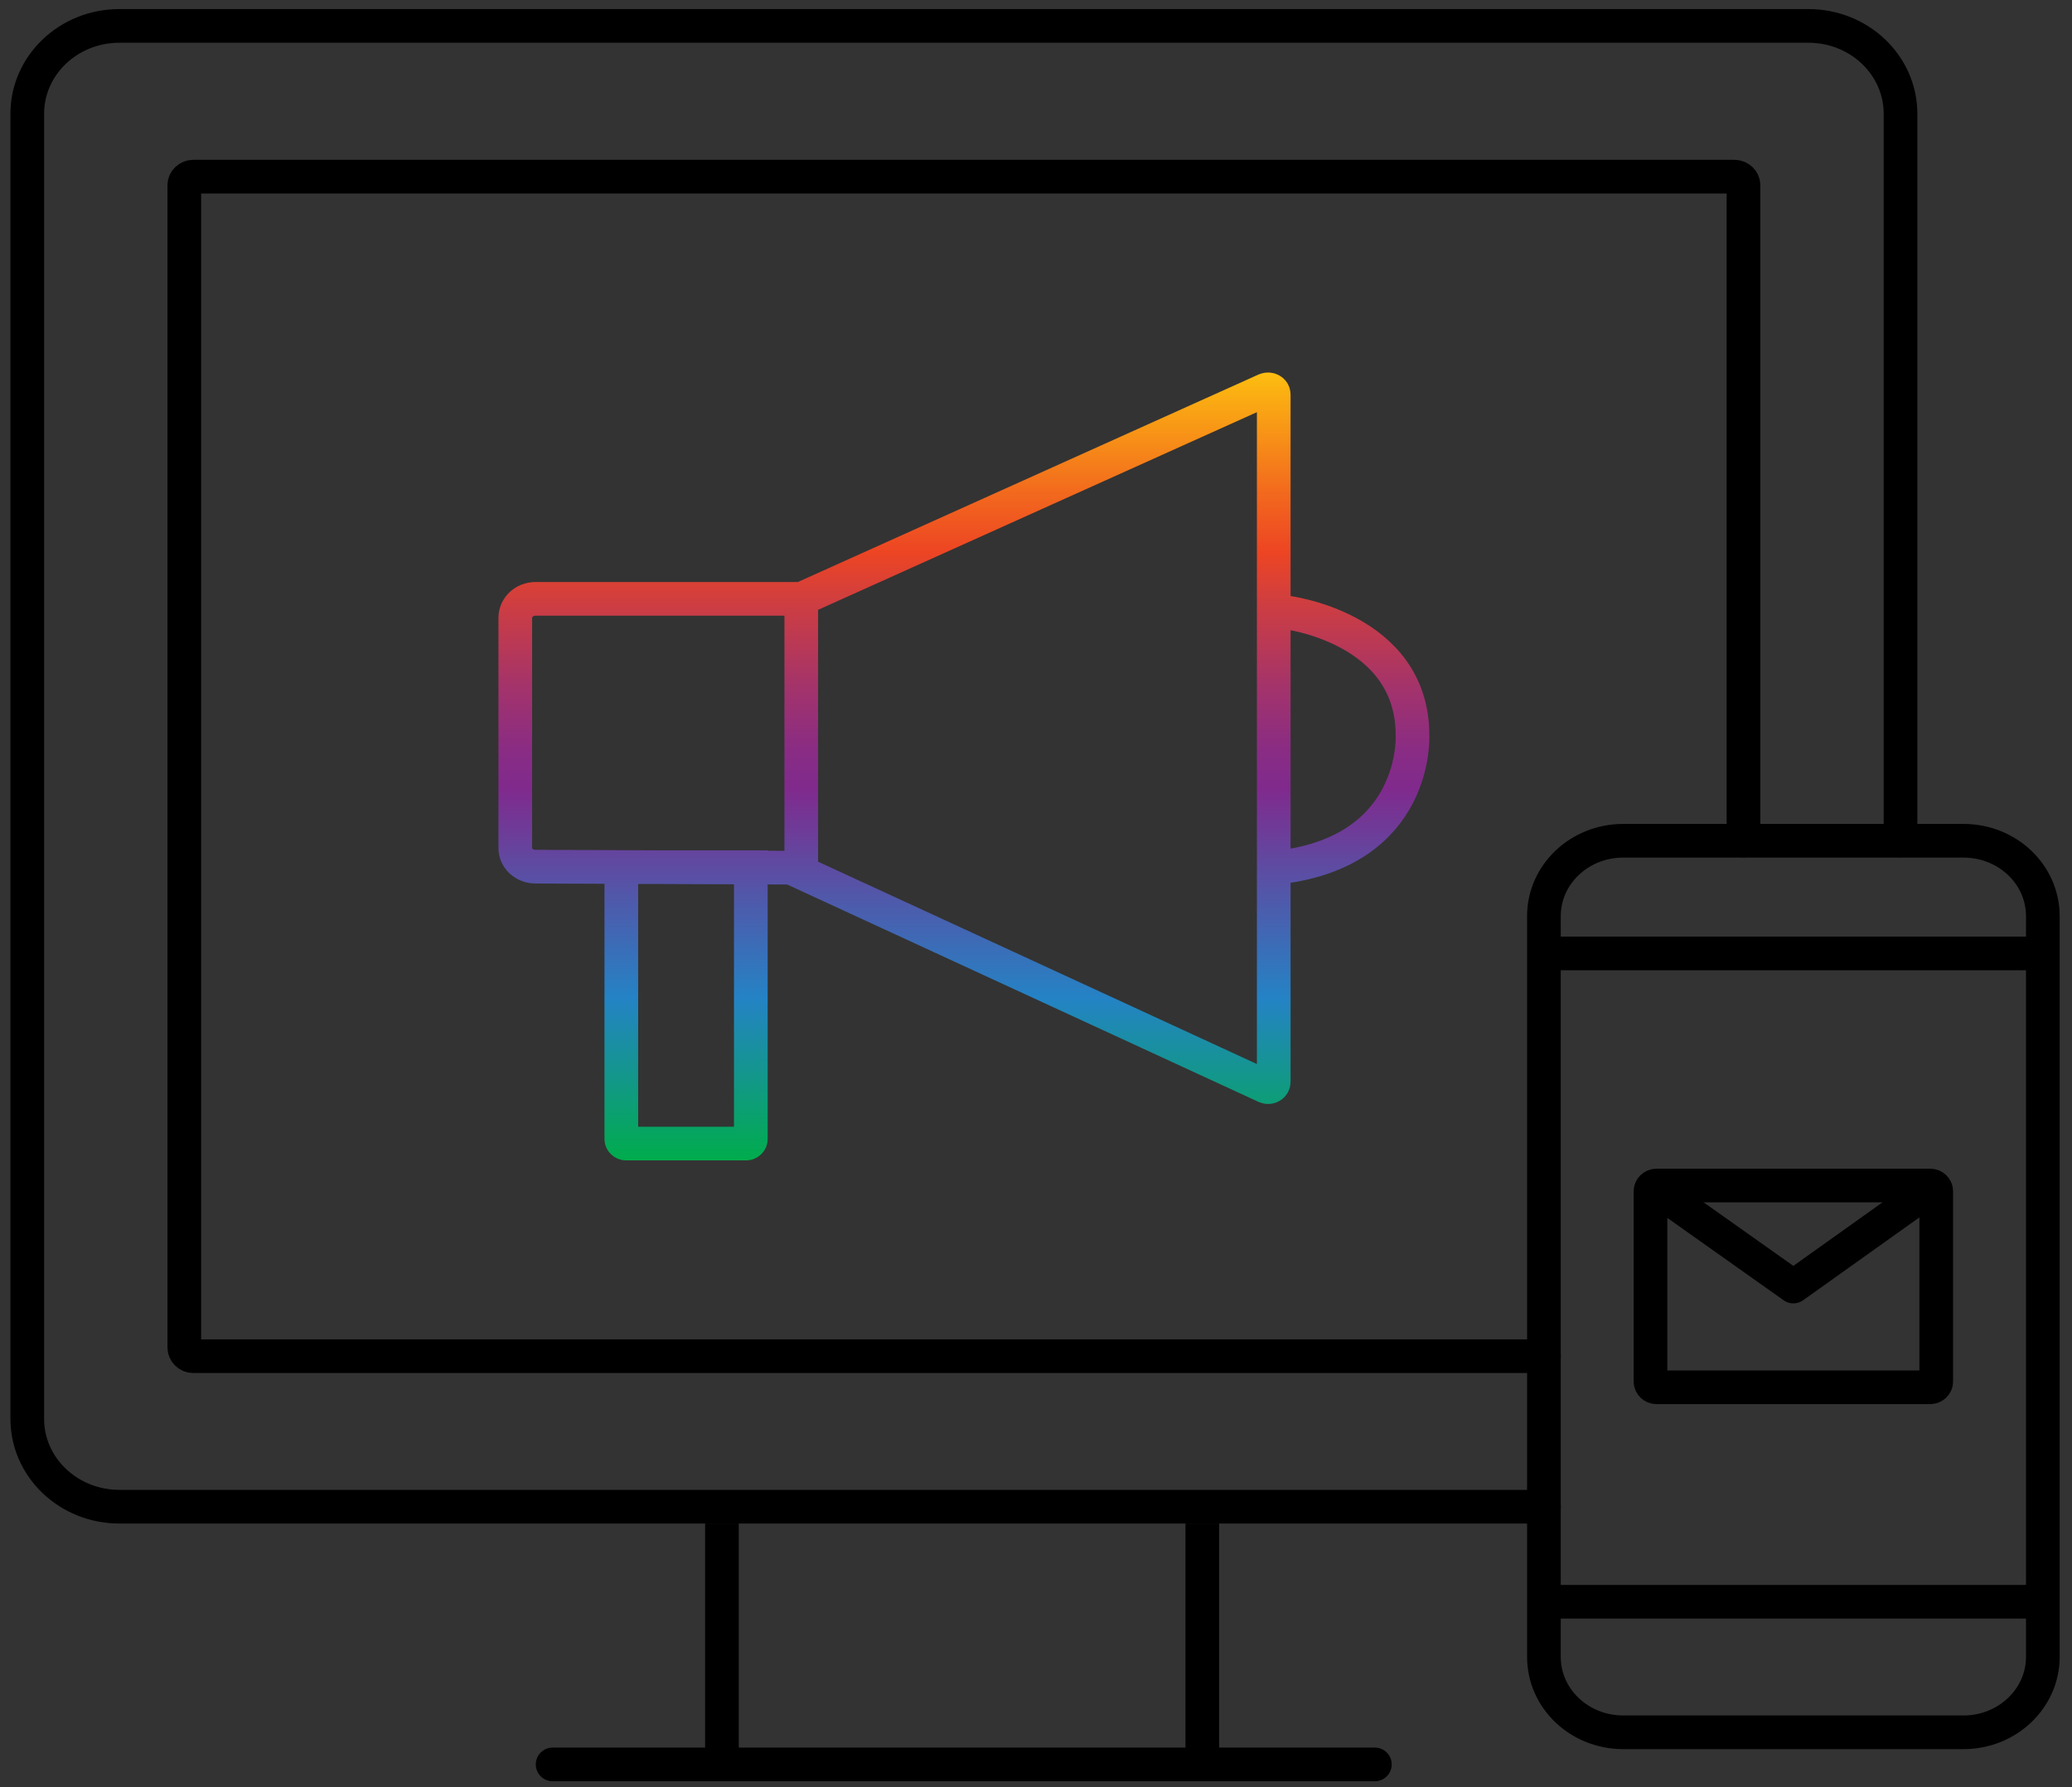 <svg width="80" height="69" viewBox="0 0 80 69" fill="none" xmlns="http://www.w3.org/2000/svg">
<rect x="0" y="0" width="80" height="69" fill="#333333" stroke="none"/>
<path d="M59.611 58.17H4.611C2.642 58.17 1.053 56.65 1.053 54.78V4.39C1.053 2.52 2.642 1 4.611 1H69.821C71.79 1 73.379 2.52 73.379 4.39V32.45" stroke="black" stroke-width="1.3" stroke-linecap="round"/>
<path d="M59.611 52.36H7.463C7.274 52.36 7.116 52.21 7.116 52.02V7.15C7.116 6.97 7.274 6.82 7.463 6.82H66.968C67.158 6.82 67.316 6.97 67.316 7.15V32.45" stroke="black" stroke-width="1.3" stroke-linecap="round"/>
<path fill-rule="evenodd" clip-rule="evenodd" d="M75.811 66.88H62.674C60.979 66.88 59.611 65.58 59.611 63.97V35.37C59.611 33.76 60.979 32.46 62.674 32.46H75.811C77.505 32.46 78.874 33.76 78.874 35.37V63.97C78.874 65.57 77.505 66.88 75.811 66.88Z" stroke="black" stroke-width="1.3" stroke-linecap="round"/>
<path d="M59.81 36.81H78.674Z" fill="white"/>
<path d="M59.81 36.81H78.674" stroke="black" stroke-width="1.3" stroke-linecap="round"/>
<path d="M59.81 61.84H78.674" stroke="black" stroke-width="1.3" stroke-linecap="round"/>
<path fill-rule="evenodd" clip-rule="evenodd" d="M74.526 53.56H63.958C63.832 53.56 63.726 53.46 63.726 53.34V45.99C63.726 45.87 63.832 45.77 63.958 45.77H74.526C74.653 45.77 74.758 45.87 74.758 45.99V53.34C74.758 53.46 74.653 53.56 74.526 53.56Z" stroke="black" stroke-width="1.3" stroke-linecap="round"/>
<path d="M63.989 45.95L69.242 49.67L74.463 45.95" stroke="black" stroke-width="1.3" stroke-linejoin="round"/>
<path d="M27.874 58.82V67.8" stroke="black" stroke-width="1.3"/>
<path d="M53.084 68.12H21.337" stroke="black" stroke-width="1.3" stroke-linecap="round"/>
<path d="M46.421 58.82V67.8" stroke="black" stroke-width="1.3"/>
<path d="M49.442 33.48C54.758 32.82 54.537 28.4 54.537 28.4C54.547 24.21 49.632 23.64 49.632 23.64M19.895 32.74V23.85C19.895 23.45 20.242 23.12 20.674 23.12H30.947L48.863 15.05C49.011 14.99 49.179 15.08 49.179 15.23V41.77C49.179 41.92 49.011 42.02 48.863 41.95L30.537 33.5L20.674 33.46C20.242 33.46 19.895 33.14 19.895 32.74V32.74ZM30.937 23.21V33.59V23.21ZM23.989 33.48V43.98C23.989 44.07 24.074 44.15 24.168 44.15H28.811C28.905 44.15 28.989 44.07 28.989 43.98V33.48H23.989Z" stroke="url(#paint0_linear)" stroke-width="1.3"/>
<defs>
<linearGradient id="paint0_linear" x1="37.214" y1="14.379" x2="37.214" y2="44.793" gradientUnits="userSpaceOnUse">
<stop stop-color="#FDBE10"/>
<stop offset="0.157" stop-color="#F2671E"/>
<stop offset="0.228" stop-color="#ED4523"/>
<stop offset="0.299" stop-color="#CC3D43"/>
<stop offset="0.4" stop-color="#A3336B"/>
<stop offset="0.481" stop-color="#892C84"/>
<stop offset="0.529" stop-color="#802A8D"/>
<stop offset="0.795" stop-color="#2483C5"/>
<stop offset="1" stop-color="#00AC4C"/>
</linearGradient>
</defs>
</svg>
